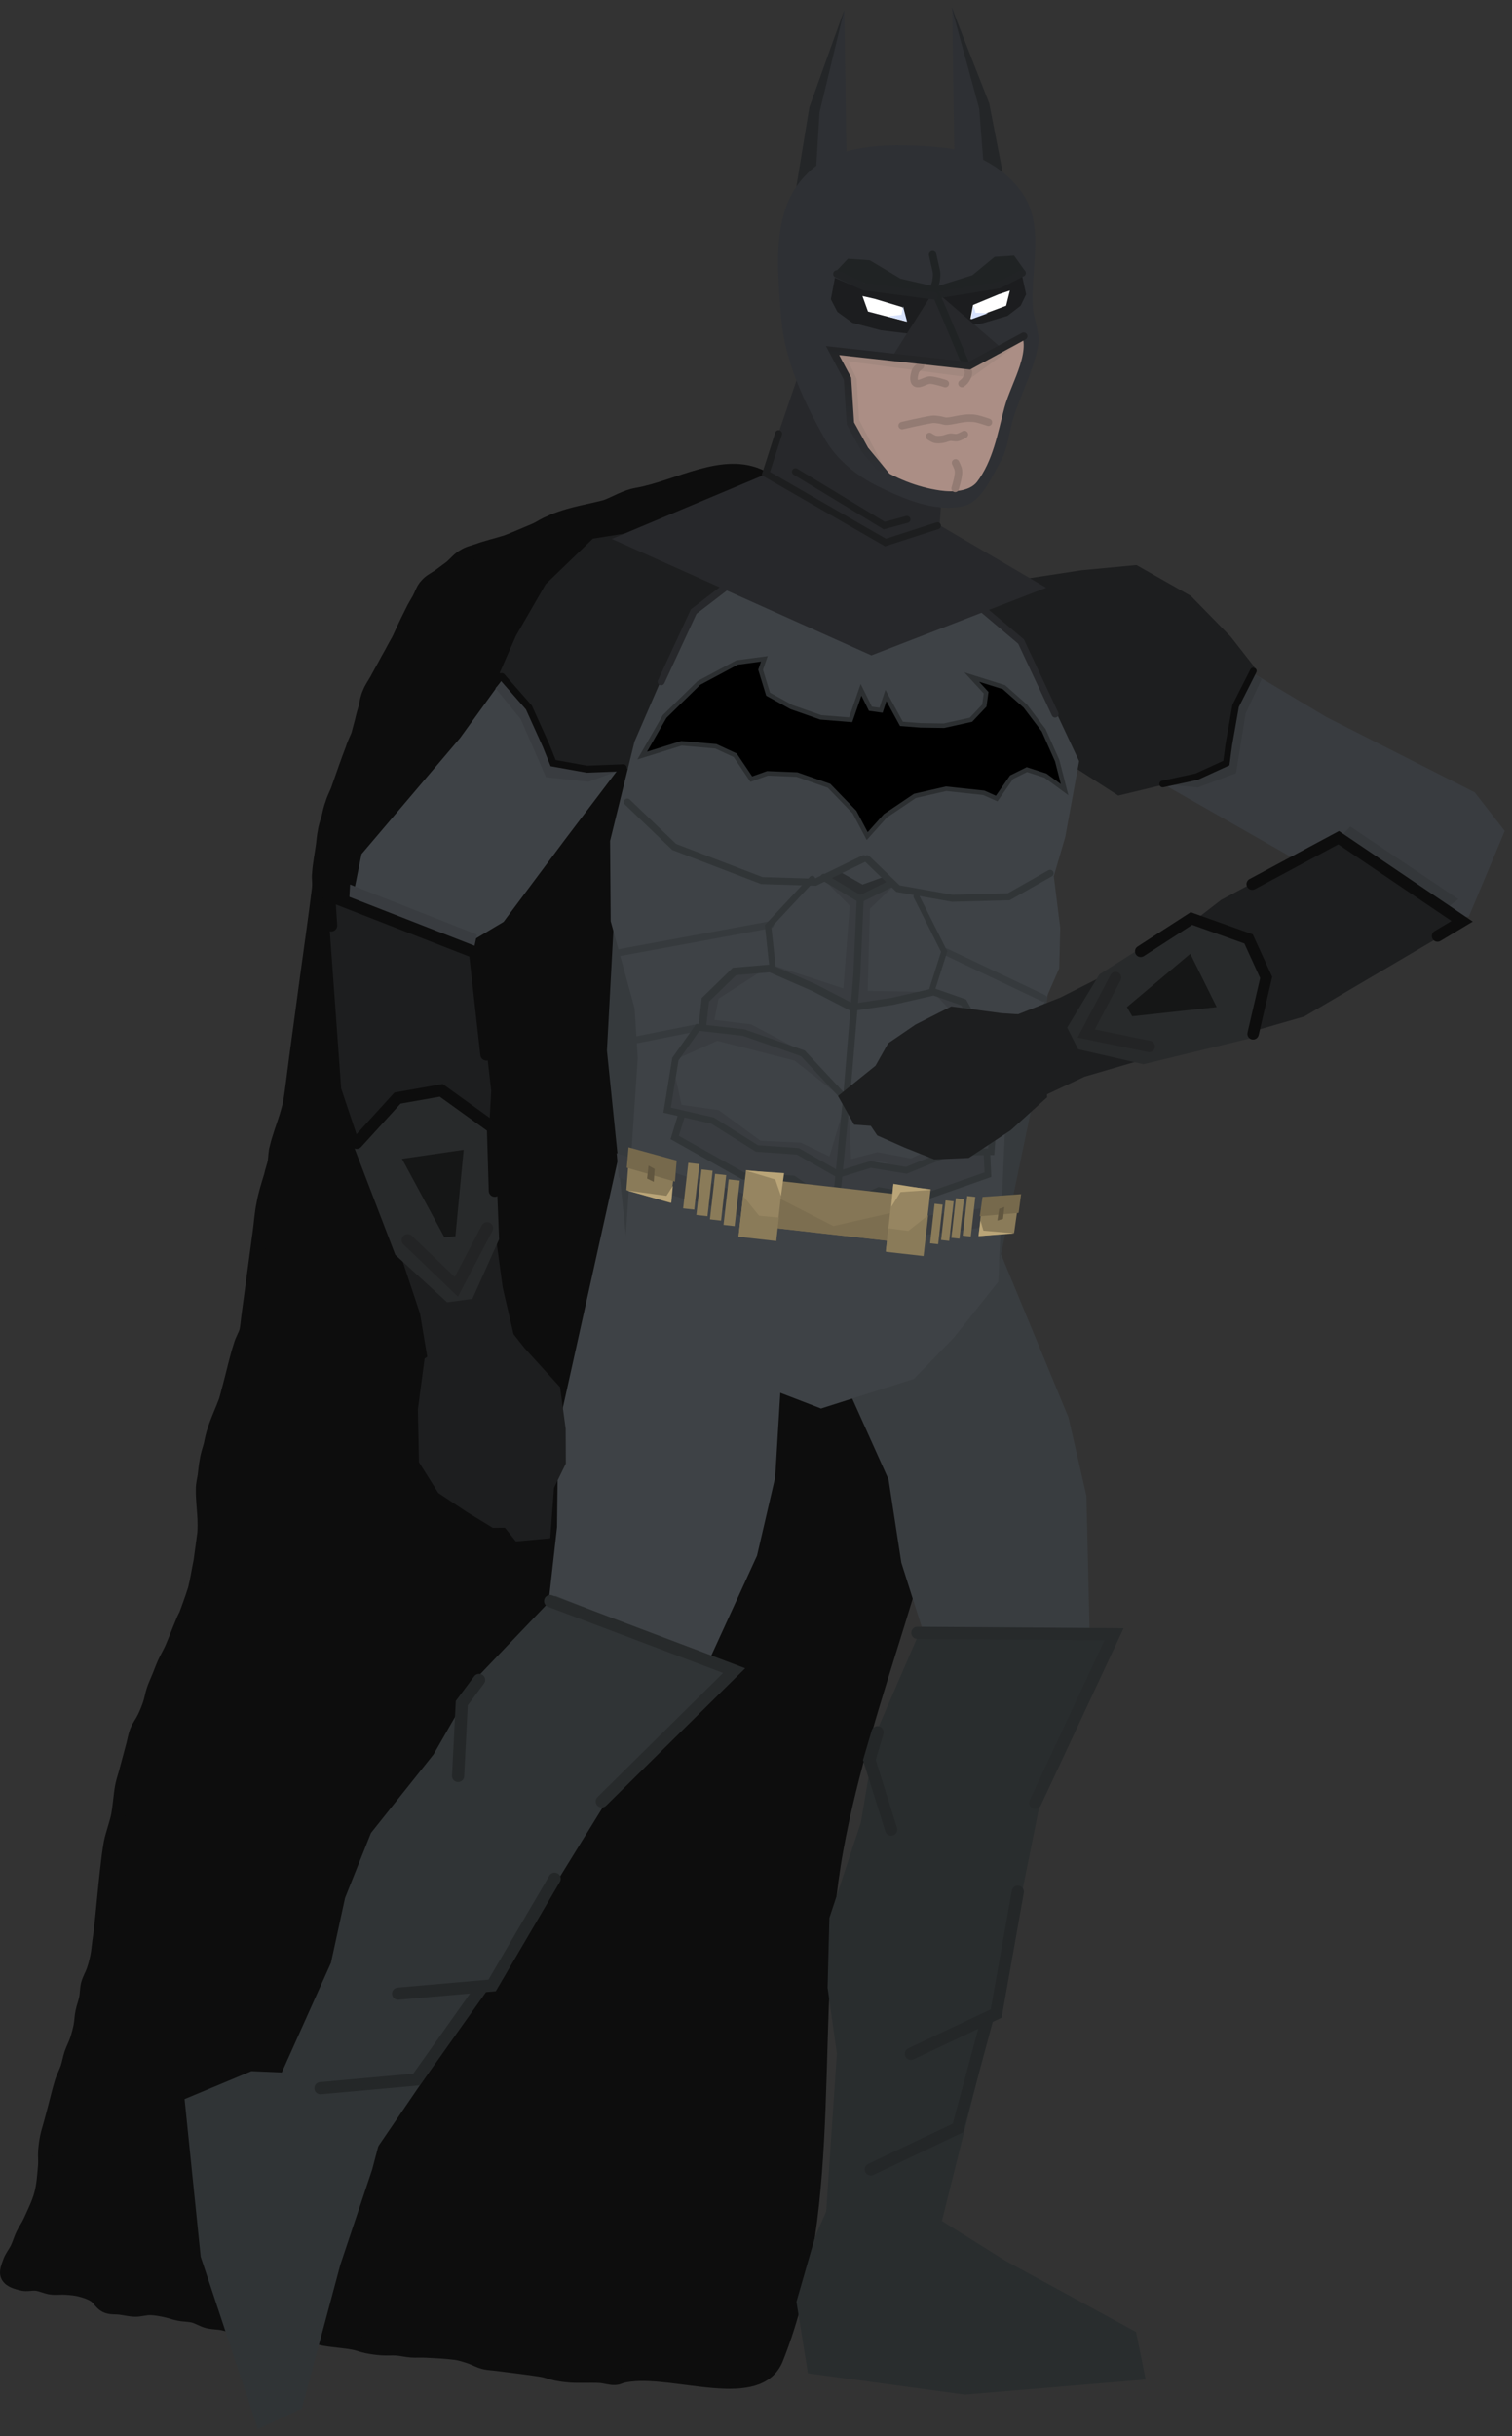 <svg xmlns="http://www.w3.org/2000/svg" xmlns:xlink="http://www.w3.org/1999/xlink" version="1.1" width="205.921" height="331.655" viewBox="0.706 -0.304 205.921 331.655">
  <rect x="0.706" y="-0.304" width="205.921" height="331.655" fill="#333333" stroke="none"/>
  <defs>
    <linearGradient id="grad_1" y2="1" x2="0">
      <stop offset="0" stop-color="#222325" stop-opacity="1"/>
      <stop offset="1" stop-color="#2E3034" stop-opacity="1"/>
    </linearGradient>
  </defs>
  <!-- Exported by Scratch - http://scratch.mit.edu/ -->
  <path id="ID0.7766774026677012" fill="#0D0D0D" stroke="#0D0D0D" stroke-width="1.973" stroke-linecap="round" d="M 130.672 188.249 C 134.31 155.877 139.551 122.445 132.797 90.121 C 130.242 77.901 115.809 70.483 104.438 64.702 C 99.247 62.067 93.084 66.096 87.468 67.078 C 85.874 67.353 84.604 68.21 83.212 68.714 C 81.268 69.234 79.253 69.556 77.469 70.148 C 76.837 70.36 76.202 70.567 75.605 70.879 C 74.915 71.129 74.354 71.545 73.708 71.85 C 72.371 72.406 71.029 73.011 69.699 73.519 C 68.382 73.93 67.029 74.239 65.755 74.705 C 65.122 74.914 64.445 75.069 63.891 75.436 C 63.238 75.79 62.751 76.411 62.177 76.923 C 61.617 77.338 61.056 77.753 60.495 78.169 C 59.941 78.536 59.239 78.883 58.814 79.415 C 58.346 79.891 58.15 80.601 57.811 81.243 C 57.479 81.836 57.097 82.423 56.808 83.071 C 56.193 84.264 55.621 85.512 55.049 86.761 C 54.717 87.354 54.385 87.947 54.046 88.589 C 53.714 89.182 53.382 89.775 53.043 90.417 C 52.711 91.01 52.378 91.604 52.04 92.245 C 51.707 92.838 51.276 93.418 51.036 94.073 C 50.754 94.673 50.669 95.3 50.529 95.968 C 50.345 96.582 50.162 97.195 50.021 97.863 C 49.838 98.477 49.704 99.097 49.514 99.758 C 49.28 100.365 48.948 100.958 48.758 101.62 C 48.059 103.44 47.396 105.363 46.74 107.238 C 46.507 107.845 46.174 108.438 45.984 109.1 C 45.751 109.706 45.617 110.326 45.477 110.994 C 45.293 111.608 45.06 112.215 44.969 112.889 C 44.835 113.509 44.8 114.143 44.709 114.818 C 44.54 116.071 44.266 117.359 44.189 118.674 C 44.105 119.301 44.264 119.617 44.177 120.636 C 43.7 124.548 43.118 128.494 42.585 132.447 C 42.072 136.256 41.546 140.161 41.026 144.018 C 40.773 145.898 40.556 147.881 40.246 149.803 C 40.112 150.423 39.929 151.036 39.739 151.697 C 39.296 153.11 38.761 154.462 38.411 155.936 C 38.227 156.549 38.242 157.19 38.151 157.864 C 38.017 158.484 37.784 159.091 37.643 159.759 C 37.276 160.986 36.853 162.254 36.628 163.549 C 36.36 164.789 36.284 166.104 36.108 167.406 C 35.595 171.214 35.069 175.119 34.549 178.976 C 34.425 179.892 34.429 180.236 34.289 180.905 C 34.105 181.518 33.724 182.105 33.534 182.766 C 32.933 184.6 32.518 186.556 32.011 188.451 C 31.827 189.064 31.693 189.684 31.503 190.346 C 31.024 191.656 30.396 192.945 29.96 194.31 C 29.72 194.965 29.567 195.73 29.42 196.446 C 29.23 197.108 28.983 197.811 28.88 198.582 C 28.745 199.202 28.711 199.835 28.62 200.511 C 28.535 201.137 28.352 201.75 28.36 202.439 C 28.34 203.712 28.511 205.061 28.583 206.396 C 28.598 207.036 28.613 207.676 28.571 208.357 C 28.487 208.984 28.402 209.611 28.311 210.286 C 28.227 210.912 28.142 211.539 28.051 212.214 C 27.783 213.454 27.608 214.756 27.284 216.037 C 26.923 217.216 26.053 219.553 26.053 219.553 C 25.741 220.002 24.754 222.663 24.197 223.966 C 23.895 224.674 23.481 225.334 23.162 226.035 C 22.884 226.644 22.658 227.277 22.406 227.897 C 22.154 228.516 21.864 229.124 21.651 229.758 C 21.442 230.378 21.352 231.033 21.143 231.653 C 20.93 232.287 20.676 232.911 20.388 233.515 C 20.089 234.141 19.646 234.701 19.385 235.343 C 19.138 235.949 19.046 236.607 18.877 237.238 C 18.708 237.869 18.538 238.502 18.369 239.133 C 18.201 239.764 18.03 240.397 17.862 241.028 C 17.693 241.659 17.469 242.28 17.354 242.923 C 17.127 244.199 17.062 245.504 16.834 246.779 C 16.719 247.423 16.495 248.043 16.327 248.674 C 16.158 249.305 15.934 249.926 15.819 250.569 C 15.591 251.845 15.444 253.138 15.299 254.426 C 15.008 257.003 14.787 259.595 14.507 262.173 C 14.438 262.817 14.334 263.459 14.248 264.101 C 14.161 264.743 14.116 265.394 13.988 266.03 C 13.859 266.67 13.689 267.305 13.48 267.925 C 13.266 268.558 12.897 269.141 12.725 269.786 C 12.556 270.412 12.593 271.079 12.465 271.714 C 12.336 272.355 12.086 272.969 11.957 273.609 C 11.829 274.245 11.825 274.902 11.697 275.538 C 11.569 276.178 11.398 276.813 11.19 277.433 C 10.976 278.067 10.648 278.66 10.434 279.294 C 10.225 279.914 10.135 280.57 9.926 281.189 C 9.713 281.823 9.371 282.413 9.171 283.051 C 8.78 284.298 8.494 285.579 8.156 286.841 C 7.987 287.472 7.817 288.105 7.648 288.736 C 7.479 289.367 7.269 289.99 7.141 290.631 C 7.012 291.266 6.925 291.912 6.881 292.559 C 6.835 293.211 6.928 293.87 6.869 294.521 C 6.75 295.811 6.684 297.125 6.349 298.377 C 6.003 299.668 5.39 300.881 4.838 302.101 C 4.552 302.733 4.133 303.302 3.835 303.929 C 3.546 304.533 3.368 305.186 3.079 305.79 C 2.781 306.417 2.297 306.962 2.076 307.618 C 1.869 308.234 1.498 308.975 1.816 309.547 C 2.156 310.157 3.013 310.358 3.701 310.537 C 4.35 310.706 5.051 310.474 5.715 310.563 C 6.38 310.653 7 310.982 7.665 311.071 C 8.33 311.161 9.01 311.048 9.68 311.098 C 10.344 311.146 11.017 311.196 11.662 311.365 C 12.325 311.538 13 311.751 13.579 312.114 C 14.183 312.493 14.507 313.244 15.151 313.553 C 15.75 313.841 16.473 313.731 17.133 313.82 C 17.793 313.909 18.449 314.079 19.115 314.087 C 19.801 314.096 20.476 313.863 21.162 313.872 C 21.828 313.88 22.49 314.01 23.144 314.139 C 23.802 314.269 24.435 314.517 25.094 314.647 C 25.747 314.777 26.431 314.746 27.076 314.914 C 27.739 315.087 28.329 315.491 28.993 315.664 C 29.637 315.832 30.321 315.801 30.975 315.931 C 31.633 316.061 32.275 316.27 32.925 316.439 C 33.574 316.608 34.206 316.878 34.874 316.947 C 36.868 317.154 38.886 317.12 40.885 317.267 C 41.55 317.315 42.214 317.404 42.867 317.534 C 43.526 317.664 44.156 317.925 44.817 318.042 C 46.129 318.273 47.469 318.345 48.781 318.576 C 49.442 318.693 50.072 318.954 50.731 319.084 C 51.384 319.214 52.048 319.303 52.713 319.351 C 53.382 319.4 54.058 319.328 54.727 319.377 C 55.392 319.426 56.045 319.596 56.709 319.644 C 57.379 319.693 58.054 319.635 58.724 319.671 C 60.056 319.741 61.398 319.786 62.721 319.964 C 63.386 320.053 64.032 320.264 64.67 320.472 C 65.323 320.685 65.924 321.048 66.587 321.221 C 67.232 321.389 67.909 321.399 68.569 321.488 C 70.549 321.755 72.545 321.963 74.516 322.29 C 75.178 322.399 75.807 322.668 76.465 322.798 C 77.119 322.927 77.783 323.017 78.447 323.065 C 79.117 323.114 79.791 323.082 80.462 323.091 C 81.133 323.1 81.807 323.068 82.477 323.117 C 83.141 323.166 83.793 323.415 84.459 323.384 C 85.168 323.351 84.902 323.121 86.538 322.928 C 93.083 322.157 104.002 326.782 106.407 320.747 C 114.987 299.213 110.428 274.254 114.598 251.365 C 118.439 230.292 128.214 209.887 130.672 188.249 Z "/>
  <g id="ID0.42570570204406977">
    <path id="ID0.7729651997797191" fill="#393C40" stroke="none" stroke-linecap="round" d="M 170.208 90.658 L 158.761 106.226 L 175.251 115.626 L 188.494 123.294 L 195.686 124.546 L 200.741 124.496 L 205.64 112.82 L 201.554 107.563 L 181.36 97.316 L 170.208 90.658 Z " stroke-width="0.841"/>
    <path id="ID0.9716172609478235" fill="#34373A" stroke="none" stroke-linecap="round" d="M 170.347 96.838 L 172.531 92.13 L 167.198 88.444 L 159.784 106.495 L 163.839 106.899 L 169.041 104.954 L 170.347 96.838 Z " stroke-width="0.779"/>
    <g id="ID0.38066427363082767">
      <path id="ID0.4757494777441025" fill="#1D1E1F" stroke="none" stroke-linecap="round" d="M 147.991 77.324 L 130.49 80.004 L 131.549 94.165 L 153.006 108 L 163.671 105.431 L 167.656 103.488 L 168.589 99.788 L 168.899 95.865 L 171.533 90.48 L 168.312 86.367 L 162.893 80.825 L 155.485 76.618 L 147.991 77.324 Z " stroke-width="0.454"/>
      <path id="ID0.6007084371522069" fill="none" stroke="#0D0D0D" stroke-width="0.908" stroke-linecap="round" d="M 171.398 91.031 L 168.987 95.794 L 168.055 101.107 L 167.728 103.576 L 163.671 105.431 L 159.053 106.424 "/>
    </g>
  </g>
  <path id="ID0.3809091211296618" fill="#393D40" stroke="none" stroke-linecap="round" d="M 110.592 176.342 L 131.395 156.805 L 146.225 192.653 L 148.665 203.323 L 149.102 221.929 L 141.692 227.072 L 129.753 232.261 L 123.457 212.416 L 121.718 201.091 L 110.592 176.342 Z " stroke-width="0.731"/>
  <path id="ID0.5368814701214433" fill="#292D2E" stroke="none" stroke-linecap="round" d="M 109.175 313.04 L 111.742 304.113 L 115.898 294.711 L 126.077 300.209 L 137.608 307.438 L 155.428 317.15 L 156.738 323.623 L 132.099 325.683 L 110.737 322.777 L 109.175 313.04 Z " stroke-width="0.77"/>
  <path id="ID0.05466862628236413" fill="#292D2E" stroke="none" stroke-linecap="round" d="M 125.983 221.795 L 152.716 222.369 L 144.789 240.156 L 142.403 244.867 L 138.822 262.653 L 128.947 302.191 L 113.178 301.453 L 114.682 279.255 L 113.417 270.288 L 113.663 260.772 L 117.949 247.793 L 119.988 235.642 L 125.983 221.795 Z " stroke-width="0.731"/>
  <path id="ID0.4490455654449761" fill="none" stroke="#272A2B" stroke-width="1.659" stroke-linecap="round" d="M 125.644 221.976 L 152.431 222.167 L 141.698 245.116 "/>
  <path id="ID0.10446935473009944" fill="none" stroke="#242728" stroke-width="1.659" stroke-linecap="round" d="M 139.323 257.222 L 136.374 273.8 L 124.758 279.291 "/>
  <path id="ID0.42170455446466804" fill="none" stroke="#242728" stroke-width="1.659" stroke-linecap="round" d="M 135.094 274.766 L 131.164 289.38 L 119.299 295.025 "/>
  <path id="ID0.047098892275244" fill="none" stroke="#242728" stroke-width="1.659" stroke-linecap="round" d="M 120.222 235.505 L 119.106 239.284 L 122.076 248.761 "/>
  <path id="ID0.3809091211296618" fill="#3E4246" stroke="none" stroke-linecap="round" d="M 87.496 145.642 L 108.627 162.086 L 106.279 200.808 L 103.805 211.471 L 96.058 228.393 L 87.145 229.776 L 74.139 229.218 L 76.569 207.582 L 76.733 194.167 L 87.496 145.642 Z " stroke-width="0.731"/>
  <g id="ID0.17693647183477879">
    <path id="ID0.7729651997797191" fill="#3E4246" stroke="none" stroke-linecap="round" d="M 70.314 90.55 L 88.121 100.18 L 77.647 113.993 L 69.29 125.189 L 63.363 128.737 L 58.754 130.42 L 48.741 121.938 L 49.941 115.968 L 63.372 100.153 L 70.314 90.55 Z " stroke-width="0.816"/>
    <path id="ID0.9716172609478235" fill="#393C40" stroke="none" stroke-linecap="round" d="M 71.628 97.599 L 68.184 93.387 L 72.641 88.256 L 84.869 104.656 L 80.856 106.122 L 75.067 105.501 L 71.628 97.599 Z " stroke-width="0.816"/>
    <g id="ID0.38066427363082767">
      <path id="ID0.4757494777441025" fill="#1D1E1F" stroke="none" stroke-linecap="round" d="M 89.249 71.785 L 97.924 73.455 L 110.33 84.606 L 92.142 104.242 L 80.644 104.409 L 76.09 103.474 L 74.18 99.96 L 72.844 96.057 L 68.767 91.273 L 70.967 86.258 L 75.028 79.219 L 81.455 73.018 L 89.249 71.785 Z " stroke-width="0.476"/>
      <path id="ID0.6007084371522069" fill="none" stroke="#0D0D0D" stroke-width="0.952" stroke-linecap="round" d="M 69.048 91.798 L 72.736 96.007 L 75.066 101.159 L 76.04 103.582 L 80.644 104.409 L 85.591 104.215 "/>
    </g>
  </g>
  <g id="ID0.7397577832452953">
    <path id="ID0.6726378230378032" fill="#393C40" stroke="none" stroke-linecap="round" d="M 48.383 120.108 L 65.659 126.915 L 65.157 129.29 L 48.264 122.267 L 48.383 120.108 Z " stroke-width="0.816"/>
    <path id="ID0.6507829907350242" fill="#1D1E1F" stroke="none" stroke-linecap="round" d="M 45.284 121.758 L 65.464 129.325 L 67.606 148.191 L 67.007 158.983 L 69.169 174.962 L 70.652 181.353 L 58.992 184.991 L 57.914 178.545 L 54.779 169.083 L 50.277 157.128 L 47.17 147.867 L 45.284 121.758 Z " stroke-width="0.816"/>
    <path id="ID0.6829322893172503" fill="#1D1E1F" stroke="none" stroke-linecap="round" d="M 58.533 184.641 L 68.164 178.188 L 72.14 183.211 L 76.979 188.53 L 77.746 194.193 L 77.769 198.927 L 76.156 202.235 L 75.644 209.102 L 70.964 209.529 L 69.477 207.671 L 67.832 207.688 L 64.239 205.496 L 60.39 202.927 L 57.765 198.751 L 57.616 191.562 L 58.533 184.641 Z " stroke-width="0.816"/>
    <path id="ID0.47767175547778606" fill="none" stroke="#0D0D0D" stroke-width="1.633" stroke-linecap="round" d="M 45.815 125.682 L 45.551 121.598 L 65.383 129.336 L 66.938 143.256 "/>
    <path id="ID0.5922487881034613" fill="#282A2B" stroke="none" stroke-linecap="round" d="M 48.813 155.56 L 55.056 149.03 L 61.135 148.289 L 68.084 153.363 L 68.677 168.402 L 65.038 176.516 L 61.599 176.981 L 54.545 170.52 L 48.813 155.56 Z " stroke-width="0.816"/>
    <path id="ID0.36820242274552584" fill="#151616" stroke="none" stroke-linecap="round" d="M 55.449 157.445 L 63.853 156.225 L 62.727 167.994 L 61.219 168.116 L 55.449 157.445 Z " stroke-width="0.816"/>
    <path id="ID0.13569410238415003" fill="none" stroke="#232425" stroke-width="1.633" stroke-linecap="round" d="M 56.227 168.516 L 62.854 174.869 L 67.046 166.887 "/>
    <path id="ID0.024502143263816833" fill="none" stroke="#0D0D0D" stroke-width="1.633" stroke-linecap="round" d="M 49.286 155.284 L 54.845 149.177 L 60.799 148.124 L 67.829 153.187 L 68.088 161.802 "/>
  </g>
  <g id="ID0.9157347986474633">
    <path id="ID0.7477802094072104" fill="#363A3D" stroke="none" stroke-linecap="round" d="M 144.499 127.341 L 125.425 122.069 L 120.795 162.994 L 136.351 173.738 L 141.378 149.629 L 144.499 127.341 Z " stroke-width="0.476"/>
    <path id="ID0.7477802094072104" fill="#363A3D" stroke="none" stroke-linecap="round" d="M 84.552 120.564 L 108.175 120.362 L 103.544 161.287 L 85.981 168.285 L 83.364 142.712 L 84.552 120.564 Z " stroke-width="0.476"/>
    <path id="ID0.4270821204409003" fill="#3E4246" stroke="none" stroke-linecap="round" d="M 87.117 100.659 L 92.308 88.668 L 95.21 83.126 L 102.505 76.883 L 133.216 81.796 L 139.595 86.83 L 141.979 91.173 L 147.673 103.317 L 145.785 113.645 L 144.223 118.979 L 145.103 126.027 L 144.961 131.522 L 142.056 138.141 L 139.858 143.163 L 137.632 152.255 L 136.66 174.188 L 130.627 181.771 L 125.173 187.407 L 112.522 191.439 L 101.341 187.131 L 98.193 180.018 L 93.995 173.074 L 85.85 169.038 L 87.565 143.716 L 87.132 136.958 L 83.874 125.09 L 83.791 114.179 L 87.117 100.659 Z " stroke-width="0.476"/>
    <path id="ID0.052435632329434156" fill="#393C40" stroke="none" stroke-linecap="round" d="M 93.6 151.595 L 98.019 152.143 L 104.202 156.149 L 109.26 156.553 L 114.902 158.988 L 119.186 158.395 L 120.895 158.109 L 135.401 156.324 L 135.386 159.629 L 126.402 162.805 L 120.522 161.829 L 114.621 164.228 L 108.393 159.977 L 101.958 159.68 L 92.569 154.785 L 93.6 151.595 Z " stroke-width="0.476"/>
    <path id="ID0.4987568911164999" fill="none" stroke="#27282B" stroke-width="0.952" stroke-linecap="round" d="M 102.269 77.518 L 95.185 82.946 L 90.749 92.507 "/>
    <path id="ID0.2889464790932834" fill="none" stroke="#27282B" stroke-width="0.952" stroke-linecap="round" d="M 134.517 82.604 L 139.766 87.031 L 144.4 96.9 "/>
    <path id="ID0.8373676878400147" fill="#000000" stroke="#2C2F31" stroke-width="0.616" stroke-linecap="round" d="M 104.292 90.869 L 104.806 89.386 L 101.088 89.885 L 95.891 92.667 L 91.227 97.23 L 88.166 102.557 L 93.521 100.884 L 98.202 101.294 L 100.831 102.509 L 103.025 105.761 L 105.23 104.976 L 109.245 105.139 L 113.617 106.671 L 117.086 110.254 L 118.812 113.519 L 121.289 110.753 L 125.311 108.043 L 129.56 107.073 L 134.688 107.621 L 136.444 108.406 L 138.474 105.5 L 140.557 104.466 L 143.086 105.279 L 145.697 107.191 L 144.685 103.246 L 142.845 99.111 L 140.346 95.817 L 137.438 93.243 L 133.045 91.864 L 135.005 93.996 L 134.764 95.75 L 132.946 97.675 L 129.262 98.489 L 126.085 98.442 L 123.472 98.238 L 121.362 94.376 L 120.698 96.382 L 119.25 96.183 L 117.974 93.601 L 116.56 97.678 L 112.489 97.352 L 108.487 95.949 L 105.311 94.193 L 104.292 90.869 Z "/>
    <path id="ID0.5698574706912041" fill="none" stroke="#313537" stroke-width="0.952" stroke-linecap="round" d="M 93.548 151.421 L 92.595 154.548 L 101.944 159.799 L 108.726 160.207 L 114.397 164.083 "/>
    <path id="ID0.5698574706912041" fill="none" stroke="#313537" stroke-width="0.893" stroke-linecap="round" d="M 135.101 156.355 L 135.256 159.607 L 126.229 162.779 L 120.392 161.759 L 114.772 164.358 "/>
    <path id="ID0.8947288258932531" fill="#393C40" stroke="none" stroke-linecap="round" d="M 96.193 139.693 L 103.185 140.364 L 110.469 143.105 L 115.479 149.231 L 108.922 144.08 L 98.398 141.38 L 92.972 143.809 L 96.193 139.693 Z " stroke-width="0.476"/>
    <path id="ID0.8947288258932531" fill="#393C40" stroke="none" stroke-linecap="round" d="M 134.571 145.022 L 128.407 144.219 L 121.581 145.143 L 116.049 149.436 L 122.724 146.29 L 132.336 146.042 L 136.536 149.21 L 134.571 145.022 Z " stroke-width="0.421"/>
    <path id="ID0.9897695370018482" fill="#393C40" stroke="none" stroke-linecap="round" d="M 98.245 152.264 L 91.793 151.055 L 92.74 146.49 L 93.53 150.102 L 98.576 150.816 L 104.286 154.984 L 109.767 155.245 L 113.675 157.125 L 115.93 149.473 L 115.064 159.246 L 109.73 156.63 L 103.887 155.969 L 98.245 152.264 Z " stroke-width="0.476"/>
    <path id="ID0.9897695370018482" fill="#393C40" stroke="none" stroke-linecap="round" d="M 130.286 156.127 L 135.838 156.309 L 135.963 151.978 L 134.597 155.099 L 130.301 154.747 L 124.773 157.397 L 120.209 156.546 L 116.619 157.477 L 116.28 150.085 L 115.054 159.127 L 119.965 157.811 L 124.906 158.37 L 130.286 156.127 Z " stroke-width="0.423"/>
    <path id="ID0.3524594851769507" fill="#393C40" stroke="none" stroke-linecap="round" d="M 112.455 118.951 L 118.076 121.791 L 122.762 119.973 L 119.187 123.402 L 118.881 134.581 L 127.99 134.749 L 117.228 137.125 L 106.163 131.153 L 115.564 134.253 L 116.43 122.995 L 112.455 118.951 Z " stroke-width="0.476"/>
    <path id="ID0.9214867809787393" fill="#393C40" stroke="none" stroke-linecap="round" d="M 96.629 135.837 L 100.06 131.985 L 104.898 131.574 L 98.567 135.649 L 98.001 138.532 L 103.011 139.147 L 110.764 143.258 L 102.059 140.357 L 96.24 139.698 L 96.629 135.837 Z " stroke-width="0.476"/>
    <path id="ID0.9214867809787393" fill="#393C40" stroke="none" stroke-linecap="round" d="M 134.703 140.9 L 132.449 136.598 L 128.221 135.205 L 133.015 140.321 L 132.917 143.122 L 128.322 142.648 L 121.4 144.723 L 128.918 143.973 L 134.244 144.575 L 134.703 140.9 Z " stroke-width="0.445"/>
    <path id="ID0.8679121839813888" fill="#2C2F31" stroke="none" stroke-linecap="round" d="M 114.571 118.077 L 118.174 120.114 L 121.671 118.856 L 122.51 119.909 L 118.307 122.117 L 112.833 119.246 L 114.571 118.077 Z " stroke-width="0.476"/>
    <path id="ID0.24770551454275846" fill="none" stroke="#313537" stroke-width="0.952" stroke-linecap="round" d="M 118.792 116.597 L 123.004 120.668 L 130.402 121.984 L 138.092 121.776 L 143.725 118.58 "/>
    <path id="ID0.20603158557787538" fill="none" stroke="#313537" stroke-width="0.952" stroke-linecap="round" d="M 86.142 108.877 L 92.519 114.989 L 104.459 119.574 L 111.741 119.799 L 118.333 116.592 "/>
    <g id="ID0.5272086253389716">
      <path id="ID0.24770551454275846" fill="none" stroke="#363A3D" stroke-width="0.952" stroke-linecap="round" d="M 85.828 141.563 L 96.025 139.53 "/>
      <path id="ID0.24770551454275846" fill="none" stroke="#363A3D" stroke-width="0.952" stroke-linecap="round" d="M 84.629 129.458 L 105.625 125.58 "/>
    </g>
    <g id="ID0.5272086253389716">
      <path id="ID0.24770551454275846" fill="none" stroke="#363A3D" stroke-width="0.952" stroke-linecap="round" d="M 141.027 146.847 L 134.339 144.246 "/>
      <path id="ID0.24770551454275846" fill="none" stroke="#363A3D" stroke-width="0.952" stroke-linecap="round" d="M 142.804 135.571 L 129.552 129.281 "/>
    </g>
    <g id="ID0.7887678607366979">
      <path id="ID0.753661650698632" fill="none" stroke="#313537" stroke-width="0.952" stroke-linecap="round" d="M 112.915 119.123 L 117.852 122.077 L 122.168 119.93 "/>
      <g id="ID0.8167418288066983">
        <path id="ID0.9553722990676761" fill="none" stroke="#313537" stroke-width="1.041" stroke-linecap="round" d="M 116.844 136.872 L 111.508 134.112 L 105.587 131.525 L 100.74 131.935 L 96.772 135.799 L 96.384 139.229 "/>
        <path id="ID0.5982440118677914" fill="none" stroke="#313537" stroke-width="0.854" stroke-linecap="round" d="M 105.901 131.172 L 105.314 125.778 L 111.311 119.354 "/>
      </g>
      <g id="ID0.7324484633281827">
        <path id="ID0.04993448918685317" fill="none" stroke="#313537" stroke-width="0.952" stroke-linecap="round" d="M 117.865 121.959 L 117.397 132.448 L 116.024 148.824 L 114.427 165.056 "/>
        <g id="ID0.8167418288066983">
          <path id="ID0.9553722990676761" fill="none" stroke="#313537" stroke-width="0.97" stroke-linecap="round" d="M 117.102 136.787 L 122.258 136.005 L 127.868 134.723 L 131.931 136.141 L 134.515 140.746 L 134.127 144.176 "/>
          <path id="ID0.5982440118677914" fill="none" stroke="#313537" stroke-width="0.792" stroke-linecap="round" d="M 127.658 134.378 L 129.294 129.236 L 125.51 121.705 "/>
          <path id="ID0.3567589442245662" fill="none" stroke="#313537" stroke-width="0.897" stroke-linecap="round" d="M 115.85 149.425 L 121.507 145.057 L 129.003 143.989 L 134.496 144.61 L 136.201 149.475 L 135.702 156.487 L 130.108 156.572 L 124.143 159.012 L 119.28 158.222 L 114.892 159.571 L 109.368 156.43 L 103.785 156.038 L 97.746 152.24 L 91.563 150.822 L 92.686 143.881 L 95.746 139.555 L 101.988 140.262 L 110.055 143.091 L 115.28 148.689 Z "/>
        </g>
      </g>
    </g>
    <g id="ID0.9312638868577778">
      <path id="ID0.2888958193361759" fill="#393C40" stroke="none" stroke-linecap="round" d="M 95.05 159.946 L 104.968 163.166 L 104.049 165.996 L 94.131 162.776 L 95.05 159.946 Z " stroke-width="0.476"/>
      <path id="ID0.2888958193361759" fill="#393C40" stroke="none" stroke-linecap="round" d="M 84.691 156.678 L 95.818 160.416 L 94.899 163.246 L 84.981 160.026 L 84.691 156.678 Z " stroke-width="0.476"/>
      <g id="ID0.36424446757882833">
        <path id="ID0.7359844641759992" fill="#8A7B59" stroke="none" d="M 98.095 159.495 L 99.609 159.667 L 98.907 165.864 L 97.393 165.693 L 98.095 159.495 Z " stroke-width="0.476"/>
        <path id="ID0.7359844641759992" fill="#8A7B59" stroke="none" d="M 96.245 158.895 L 97.759 159.066 L 97.057 165.264 L 95.543 165.093 L 96.245 158.895 Z " stroke-width="0.476"/>
        <path id="ID0.7359844641759992" fill="#8A7B59" stroke="none" d="M 94.445 157.995 L 95.959 158.167 L 95.257 164.364 L 93.743 164.193 L 94.445 157.995 Z " stroke-width="0.476"/>
        <path id="ID0.7359844641759992" fill="#8A7B59" stroke="none" d="M 99.945 160.245 L 101.459 160.417 L 100.757 166.614 L 99.243 166.443 L 99.945 160.245 Z " stroke-width="0.476"/>
      </g>
      <g id="ID0.1049797898158431">
        <path id="ID0.08871637750416994" fill="#8A7B59" stroke="none" stroke-linecap="round" d="M 86.447 156.138 L 92.692 157.899 L 92.016 163.453 L 86.009 161.695 L 86.447 156.138 Z " stroke-width="0.476"/>
        <path id="ID0.13805592898279428" fill="#76694C" stroke="none" stroke-linecap="round" d="M 86.306 155.884 L 92.86 157.68 L 92.63 160.553 L 86.064 158.66 L 86.306 155.884 Z " stroke-width="0.476"/>
        <path id="ID0.3221200187690556" fill="#61563F" stroke="none" stroke-linecap="round" d="M 89.033 158.368 L 89.865 158.826 L 89.745 160.581 L 88.832 160.14 L 89.033 158.368 Z " stroke-width="0.517"/>
        <path id="ID0.1420820001512766" fill="#BAA578" stroke="none" stroke-linecap="round" d="M 91.472 162.481 L 92.343 161.141 L 92.13 163.441 L 86.021 161.744 L 91.472 162.481 Z " stroke-width="0.476"/>
      </g>
      <path id="ID0.2888958193361759" fill="#393C40" stroke="none" stroke-linecap="round" d="M 132.486 164.484 L 124.905 165.451 L 125.05 168.02 L 132.63 167.053 L 132.486 164.484 Z " stroke-width="0.381"/>
      <path id="ID0.2888958193361759" fill="#393C40" stroke="none" stroke-linecap="round" d="M 139.175 163.409 L 132.005 164.551 L 132.15 167.12 L 138.429 166.257 L 139.175 163.409 Z " stroke-width="0.381"/>
      <path id="ID0.7359844641759992" fill="#8A7B59" stroke="none" d="M 130.584 163.233 L 129.484 163.108 L 128.874 168.5 L 129.974 168.624 L 130.584 163.233 Z " stroke-width="0.382"/>
      <path id="ID0.7359844641759992" fill="#8A7B59" stroke="none" d="M 131.984 162.933 L 130.884 162.808 L 130.274 168.2 L 131.374 168.324 L 131.984 162.933 Z " stroke-width="0.382"/>
      <path id="ID0.7359844641759992" fill="#8A7B59" stroke="none" d="M 133.534 162.633 L 132.434 162.508 L 131.824 167.9 L 132.924 168.024 L 133.534 162.633 Z " stroke-width="0.382"/>
      <path id="ID0.7359844641759992" fill="#8A7B59" stroke="none" d="M 129.084 163.683 L 127.984 163.558 L 127.374 168.95 L 128.474 169.074 L 129.084 163.683 Z " stroke-width="0.382"/>
      <g id="ID0.1049797898158431">
        <path id="ID0.08871637750416994" fill="#8A7B59" stroke="none" stroke-linecap="round" d="M 139.543 162.432 L 134.522 162.838 L 133.977 167.981 L 138.818 167.532 L 139.543 162.432 Z " stroke-width="0.405"/>
        <path id="ID0.13805592898279428" fill="#76694C" stroke="none" stroke-linecap="round" d="M 139.775 162.256 L 134.517 162.635 L 134.144 165.272 L 139.431 164.808 L 139.775 162.256 Z " stroke-width="0.405"/>
        <path id="ID0.3221200187690556" fill="#61563F" stroke="none" stroke-linecap="round" d="M 137.493 163.997 L 136.781 164.253 L 136.539 165.86 L 137.308 165.635 L 137.493 163.997 Z " stroke-width="0.44"/>
        <path id="ID0.1420820001512766" fill="#BAA578" stroke="none" stroke-linecap="round" d="M 134.639 167.227 L 134.239 165.853 L 133.963 167.97 L 138.87 167.595 L 134.639 167.227 Z " stroke-width="0.405"/>
      </g>
      <g id="ID0.6836685389280319">
        <path id="ID0.09357938077300787" fill="#857656" stroke="none" d="M 105.858 160.351 L 123.718 162.372 L 122.995 168.759 L 105.135 166.738 L 105.858 160.351 Z " stroke-width="0.428"/>
        <path id="ID0.6492703901603818" fill="#7C6E50" stroke="none" stroke-linecap="round" d="M 106.395 162.602 L 114.208 166.601 L 123.333 164.518 L 122.854 168.753 L 105.916 166.837 L 106.395 162.602 Z " stroke-width="0.476"/>
        <g id="ID0.9254062357358634">
          <g id="ID0.49943465692922473">
            <path id="ID0.140373723115772" fill="#968561" stroke="none" d="M 122.363 161.004 L 127.449 161.58 L 126.432 170.569 L 121.346 169.994 L 122.363 161.004 Z " stroke-width="0.476"/>
            <path id="ID0.8286363878287375" fill="#BAA578" stroke="none" stroke-linecap="round" d="M 122.378 160.852 L 127.555 161.677 L 123.353 161.969 L 122.095 163.982 L 122.378 160.852 Z " stroke-width="0.476"/>
            <path id="ID0.7362233307212591" fill="#8A7B59" stroke="none" stroke-linecap="round" d="M 121.716 166.911 L 124.408 167.263 L 127.117 165.126 L 126.488 170.685 L 121.355 170.104 L 121.716 166.911 Z " stroke-width="0.476"/>
          </g>
          <g id="ID0.49943465692922473">
            <path id="ID0.140373723115772" fill="#968561" stroke="none" d="M 107.396 159.563 L 102.31 158.987 L 101.293 167.976 L 106.379 168.552 L 107.396 159.563 Z " stroke-width="0.476"/>
            <path id="ID0.8286363878287375" fill="#BAA578" stroke="none" stroke-linecap="round" d="M 107.493 159.396 L 102.262 159.044 L 106.293 160.267 L 107.069 162.511 L 107.493 159.396 Z " stroke-width="0.476"/>
            <path id="ID0.7362233307212591" fill="#8A7B59" stroke="none" stroke-linecap="round" d="M 106.784 165.449 L 104.082 165.192 L 101.919 162.503 L 101.29 168.062 L 106.423 168.643 L 106.784 165.449 Z " stroke-width="0.476"/>
          </g>
        </g>
      </g>
    </g>
  </g>
  <g id="ID0.8333355090580881">
    <path id="ID0.9286923445761204" fill="#27282B" stroke="none" stroke-linecap="round" d="M 111.836 43.703 L 130.429 46.899 L 128.668 71.194 L 143.185 79.705 L 119.385 88.915 L 84.028 73.058 L 104.795 64.332 L 111.836 43.703 Z " stroke-width="0.476"/>
    <path id="ID0.5448851804248989" fill="none" stroke="#1D1E1F" stroke-width="0.952" stroke-linecap="round" d="M 106.746 58.726 L 105.002 64.16 L 121.302 73.552 L 128.375 71.263 "/>
    <path id="ID0.262191956397146" fill="none" stroke="#1D1E1F" stroke-width="0.952" stroke-linecap="round" d="M 109.042 63.911 L 121.133 71.241 L 124.223 70.402 "/>
  </g>
  <g id="ID0.3450673264451325">
    <g id="ID0.9831569031812251">
      <path id="ID0.0877610077150166" fill="#2E3034" stroke="none" stroke-linecap="round" d="M 135.149 13.73 L 130.383 0.682 L 130.805 29.208 L 138.476 29.094 L 135.149 13.73 Z " stroke-width="0.587"/>
      <path id="ID0.796130308881402" fill="#242628" stroke="none" stroke-linecap="round" d="M 135.429 13.755 L 130.307 0.713 L 134.068 14.497 L 135.228 29.369 L 138.399 29.027 L 135.429 13.755 Z " stroke-width="0.587"/>
    </g>
    <g id="ID0.9831569031812251">
      <path id="ID0.0877610077150166" fill="#2E3034" stroke="none" stroke-linecap="round" d="M 111.322 14.227 L 115.7 1.044 L 116.122 29.57 L 108.452 29.683 L 111.322 14.227 Z " stroke-width="0.587"/>
      <path id="ID0.796130308881402" fill="#242628" stroke="none" stroke-linecap="round" d="M 110.933 14.293 L 115.667 1.105 L 112.316 14.994 L 111.439 29.568 L 108.417 29.646 L 110.933 14.293 Z " stroke-width="0.587"/>
    </g>
    <path id="ID0.8999492498114705" fill="#2E3034" stroke="none" stroke-linecap="round" d="M 128.999 19.782 C 133.41 20.196 138.181 22.836 140.37 26.687 C 142.869 31.084 141.004 36.71 141.378 41.701 C 141.576 43.401 142.395 45.142 142.088 46.771 C 141.463 50.085 139.834 53.138 138.8 56.347 C 138.122 58.45 138.003 60.806 136.862 62.727 C 135.58 64.998 134.284 68.152 131.691 68.646 C 127.847 69.378 123.744 67.598 120.269 65.894 C 117.414 64.493 114.728 62.321 113.113 59.572 C 110.218 54.47 107.573 48.848 107.1 42.971 C 106.576 36.455 105.687 28.401 110.37 23.614 C 114.555 19.011 122.442 19.17 128.999 19.782 Z " stroke-width="0.508"/>
    <path id="ID0.2441388238221407" fill="#AB8E85" stroke="none" d="M 126.973 44.702 C 131.055 44.809 136.447 41.564 139.212 44.27 C 141.705 46.824 138.41 51.734 137.49 55.222 C 136.575 58.691 135.942 62.439 133.746 65.325 C 132.698 66.609 130.474 66.714 128.739 66.467 C 125.62 66.02 122.54 64.782 119.919 63.029 C 117.207 61.217 113.63 59.24 113.011 56.024 C 112.227 51.95 112.811 46.546 115.971 43.923 C 118.871 41.63 123.301 44.606 126.973 44.702 Z " stroke-width="1.256"/>
    <path id="ID0.46721756737679243" fill="#A2887F" stroke="none" stroke-linecap="round" d="M 112.445 46.022 L 114.132 46.683 L 140.135 45.917 L 132.996 51.104 L 116.222 48.888 L 117.375 51.259 L 117.712 56.868 L 121.451 64.002 L 116.78 57.39 L 112.445 46.022 Z " stroke-width="0.508"/>
    <path id="ID0.8256730306893587" fill="none" stroke="#937B73" stroke-width="1.016" stroke-linecap="round" d="M 123.567 57.638 C 123.567 57.638 126.257 57.001 127.619 56.79 C 127.96 56.737 128.299 56.81 128.636 56.851 C 128.979 56.893 129.31 57.056 129.655 57.039 C 130.338 57.006 131.005 56.799 131.682 56.704 C 132.019 56.657 132.358 56.614 132.697 56.613 C 133.037 56.612 133.382 56.627 133.715 56.7 C 134.261 56.819 135.322 57.184 135.322 57.184 "/>
    <path id="ID0.7592270169407129" fill="none" stroke="#937B73" stroke-width="1.016" stroke-linecap="round" d="M 132.049 58.836 C 132.049 58.836 131.433 59.191 131.09 59.257 C 130.758 59.322 130.41 59.182 130.073 59.221 C 129.735 59.261 129.424 59.442 129.087 59.49 C 128.751 59.538 128.401 59.575 128.071 59.505 C 127.789 59.445 127.302 59.11 127.302 59.11 "/>
    <path id="ID0.5332203092984855" fill="none" stroke="#937B73" stroke-width="1.016" stroke-linecap="round" d="M 126.062 49.479 C 126.062 49.479 125.463 49.92 125.362 50.251 C 125.232 50.696 124.99 51.544 125.437 51.851 C 126.022 52.132 126.769 51.394 127.463 51.44 C 128.135 51.487 129.452 51.918 129.452 51.918 "/>
    <path id="ID0.2278452254831791" fill="none" stroke="#937B73" stroke-width="1.016" stroke-linecap="round" d="M 130.351 45.757 C 130.351 45.757 131.313 47.605 131.79 48.53 C 131.949 48.84 132.125 49.143 132.261 49.463 C 132.397 49.783 132.614 50.101 132.606 50.449 C 132.597 50.798 132.396 51.123 132.214 51.42 C 132.092 51.619 131.713 51.91 131.713 51.91 "/>
    <path id="ID0.6473136460408568" fill="none" stroke="#937B73" stroke-width="1.016" stroke-linecap="round" d="M 130.844 62.702 C 130.844 62.702 131.17 63.332 131.226 63.675 C 131.28 64.01 131.225 64.359 131.166 64.693 C 131.078 65.196 130.788 66.18 130.788 66.18 "/>
    <path id="ID0.11669129692018032" fill="#2E3034" stroke="none" stroke-linecap="round" d="M 114.296 40.66 L 137.563 42.094 L 141.539 44.702 L 132.211 49.54 L 111.473 47.307 L 114.296 40.66 Z " stroke-width="0.508"/>
    <path id="ID0.14635155349969864" fill="#2E3034" stroke="none" stroke-linecap="round" d="M 111.707 45.957 L 113.567 46.31 L 116.286 51.478 L 116.676 57.239 L 118.561 61.022 L 121.509 64.51 L 113.202 59.425 L 111.707 45.957 Z " stroke-width="0.508"/>
    <path id="ID0.28340246016159654" fill="#1C1D1F" stroke="none" stroke-linecap="round" d="M 114.414 37.513 L 117.866 39.002 L 127.546 39.749 L 127.631 45.501 L 120.677 44.659 L 116.8 43.636 L 114.752 42.154 L 113.863 40.438 L 114.414 37.513 Z " stroke-width="0.54"/>
    <path id="ID0.6101007834076881" fill="#FFFFFF" stroke="none" stroke-linecap="round" d="M 118.165 40.001 L 119.823 40.376 L 123.621 41.521 L 124.194 43.481 L 118.919 42.106 L 118.165 40.001 Z " stroke-width="0.406"/>
    <path id="ID0.28340246016159654" fill="#1C1D1F" stroke="none" stroke-linecap="round" d="M 139.888 37.173 L 136.85 38.591 L 128.242 39.513 L 128.317 44.642 L 134.493 43.708 L 137.922 42.694 L 139.708 41.318 L 140.456 39.766 L 139.888 37.173 Z " stroke-width="0.482"/>
    <path id="ID0.6101007834076881" fill="#FFFFFF" stroke="none" stroke-linecap="round" d="M 138.245 39.25 L 136.711 39.764 L 133.226 41.212 L 132.87 43.122 L 137.733 41.315 L 138.245 39.25 Z " stroke-width="0.386"/>
    <g id="ID0.07940126257017255">
      <path id="ID0.46257128613069654" fill="#27282B" stroke="none" stroke-linecap="round" d="M 127.722 39.574 L 132.212 49.466 L 122.161 48.345 L 127.722 39.574 Z " stroke-width="0.508"/>
      <path id="ID0.9845890481956303" fill="#27282B" stroke="none" stroke-linecap="round" d="M 128.534 39.687 L 136.923 46.93 L 132.287 49.539 L 128.534 39.687 Z " stroke-width="0.508"/>
    </g>
    <path id="ID0.20071752788498998" fill="#202324" stroke="none" d="M 119.166 35.129 L 123.344 37.633 L 128.111 38.731 L 128.208 40.127 L 120.417 38.972 L 114.489 36.722 L 116.19 34.919 L 119.166 35.129 Z " stroke-width="0.508"/>
    <path id="ID0.20071752788498998" fill="#202324" stroke="none" d="M 136.16 34.664 L 133.143 37.156 L 127.924 38.795 L 127.873 40.078 L 134.986 38.807 L 140.385 36.7 L 138.814 34.485 L 136.16 34.664 Z " stroke-width="0.466"/>
    <path id="ID0.521138689480722" fill="none" stroke="#212325" stroke-width="0.906" stroke-linecap="round" d="M 139.965 36.88 L 136.75 38.513 L 128.229 39.886 "/>
    <path id="ID0.17828734638169408" fill="none" stroke="#202324" stroke-width="1.016" stroke-linecap="round" d="M 132.101 48.983 L 129.073 41.787 C 128.037 39.383 128.193 39.95 127.99 38.984 C 127.919 38.646 128.132 38.307 128.178 37.965 C 128.224 37.628 128.282 37.287 128.265 36.947 C 128.247 36.604 128.143 36.27 128.072 35.934 C 127.961 35.41 127.719 34.364 127.719 34.364 "/>
    <path id="ID0.521138689480722" fill="none" stroke="#212325" stroke-width="1.016" stroke-linecap="round" d="M 114.684 36.991 L 118.343 38.715 L 127.939 39.97 "/>
    <path id="ID0.8012696979567409" fill="none" stroke="url(#grad_1)" stroke-width="1.016" stroke-linecap="round" d="M 140.128 45.46 L 132.718 49.482 L 114.092 47.42 L 116.13 51.252 L 116.525 57.343 L 118.509 60.921 L 121.458 64.51 "/>
    <path id="ID0.043594349175691605" fill="#D7E2FD" stroke="none" stroke-linecap="round" d="M 123.487 42.538 L 123.699 41.417 L 124.238 43.467 L 121.636 42.769 L 123.487 42.538 Z " stroke-width="0.508"/>
    <path id="ID0.043594349175691605" fill="#D7E2FD" stroke="none" stroke-linecap="round" d="M 133.562 42.269 L 133.282 41.27 L 132.955 43.169 L 135.257 42.333 L 133.562 42.269 Z " stroke-width="0.462"/>
  </g>
  <g id="ID0.7397577832452953">
    <path id="ID0.6726378230378032" fill="#34373A" stroke="none" stroke-linecap="round" d="M 199.315 122.089 L 184.611 112.214 L 183.018 113.895 L 197.685 123.353 L 199.315 122.089 Z " stroke-width="0.779"/>
    <path id="ID0.6507829907350242" fill="#1D1E1F" stroke="none" stroke-linecap="round" d="M 199.856 125.408 L 182.982 113.664 L 167.01 122.204 L 158.862 128.521 L 145.145 135.481 L 139.324 137.779 L 142.785 148.904 L 148.429 146.259 L 157.557 143.593 L 169.382 140.65 L 178.335 138.073 L 199.856 125.408 Z " stroke-width="0.779"/>
    <path id="ID0.6829322893172503" fill="#1D1E1F" stroke="none" stroke-linecap="round" d="M 143.309 149.075 L 143.157 138.018 L 137.059 137.618 L 130.262 136.7 L 125.4 139.167 L 121.671 141.714 L 119.947 144.771 L 114.834 148.894 L 117.034 152.799 L 119.299 152.96 L 120.177 154.261 L 123.844 155.894 L 127.946 157.524 L 132.647 157.323 L 138.371 153.545 L 143.309 149.075 Z " stroke-width="0.779"/>
    <path id="ID0.47767175547778606" fill="none" stroke="#0D0D0D" stroke-width="1.558" stroke-linecap="round" d="M 196.487 127.117 L 199.837 125.112 L 183.017 113.734 L 171.246 120.055 "/>
    <path id="ID0.5922487881034613" fill="#282A2B" stroke="none" stroke-linecap="round" d="M 171.29 140.965 L 173.035 132.526 L 170.322 127.352 L 162.574 124.646 L 150.446 132.327 L 146.048 139.58 L 147.545 142.532 L 156.439 144.57 L 171.29 140.965 Z " stroke-width="0.779"/>
    <path id="ID0.36820242274552584" fill="#151616" stroke="none" stroke-linecap="round" d="M 166.408 136.79 L 162.812 129.532 L 154.182 136.792 L 154.904 138.042 L 166.408 136.79 Z " stroke-width="0.779"/>
    <path id="ID0.13569410238415003" fill="none" stroke="#232425" stroke-width="1.558" stroke-linecap="round" d="M 157.217 142.15 L 148.639 140.389 L 152.635 132.772 "/>
    <path id="ID0.024502143263816833" fill="none" stroke="#0D0D0D" stroke-width="1.558" stroke-linecap="round" d="M 171.366 140.43 L 173.149 132.757 L 170.75 127.511 L 162.967 124.736 L 156.062 129.2 "/>
  </g>
  <g id="ID0.7223842772655189">
    <path id="ID0.5368814701214433" fill="#303436" stroke="none" stroke-linecap="round" d="M 34.941 281.646 L 44.221 282.044 L 54.336 283.875 L 51.383 295.061 L 47.066 307.967 L 41.811 327.57 L 35.827 330.365 L 28.037 306.898 L 25.843 285.451 L 34.941 281.646 Z " stroke-width="0.77"/>
    <path id="ID0.05466862628236413" fill="#303436" stroke="none" stroke-linecap="round" d="M 76.302 216.927 L 101.177 226.735 L 87.574 240.67 L 83.703 244.261 L 74.177 259.701 L 51.205 293.363 L 36.67 287.203 L 45.778 266.903 L 47.701 258.054 L 51.231 249.213 L 59.751 238.526 L 65.877 227.836 L 76.302 216.927 Z " stroke-width="0.731"/>
    <path id="ID0.4490455654449761" fill="none" stroke="#272A2B" stroke-width="1.659" stroke-linecap="round" d="M 75.632 217.649 L 100.691 227.116 L 82.666 244.92 "/>
    <path id="ID0.10446935473009944" fill="none" stroke="#242728" stroke-width="1.659" stroke-linecap="round" d="M 76.241 255.452 L 67.726 269.979 L 54.927 271.101 "/>
    <path id="ID0.42170455446466804" fill="none" stroke="#242728" stroke-width="1.659" stroke-linecap="round" d="M 66.191 270.44 L 57.438 282.785 L 44.351 283.965 "/>
    <path id="ID0.047098892275244" fill="none" stroke="#242728" stroke-width="1.659" stroke-linecap="round" d="M 65.953 228.385 L 63.596 231.542 L 63.094 241.461 "/>
  </g>
</svg>